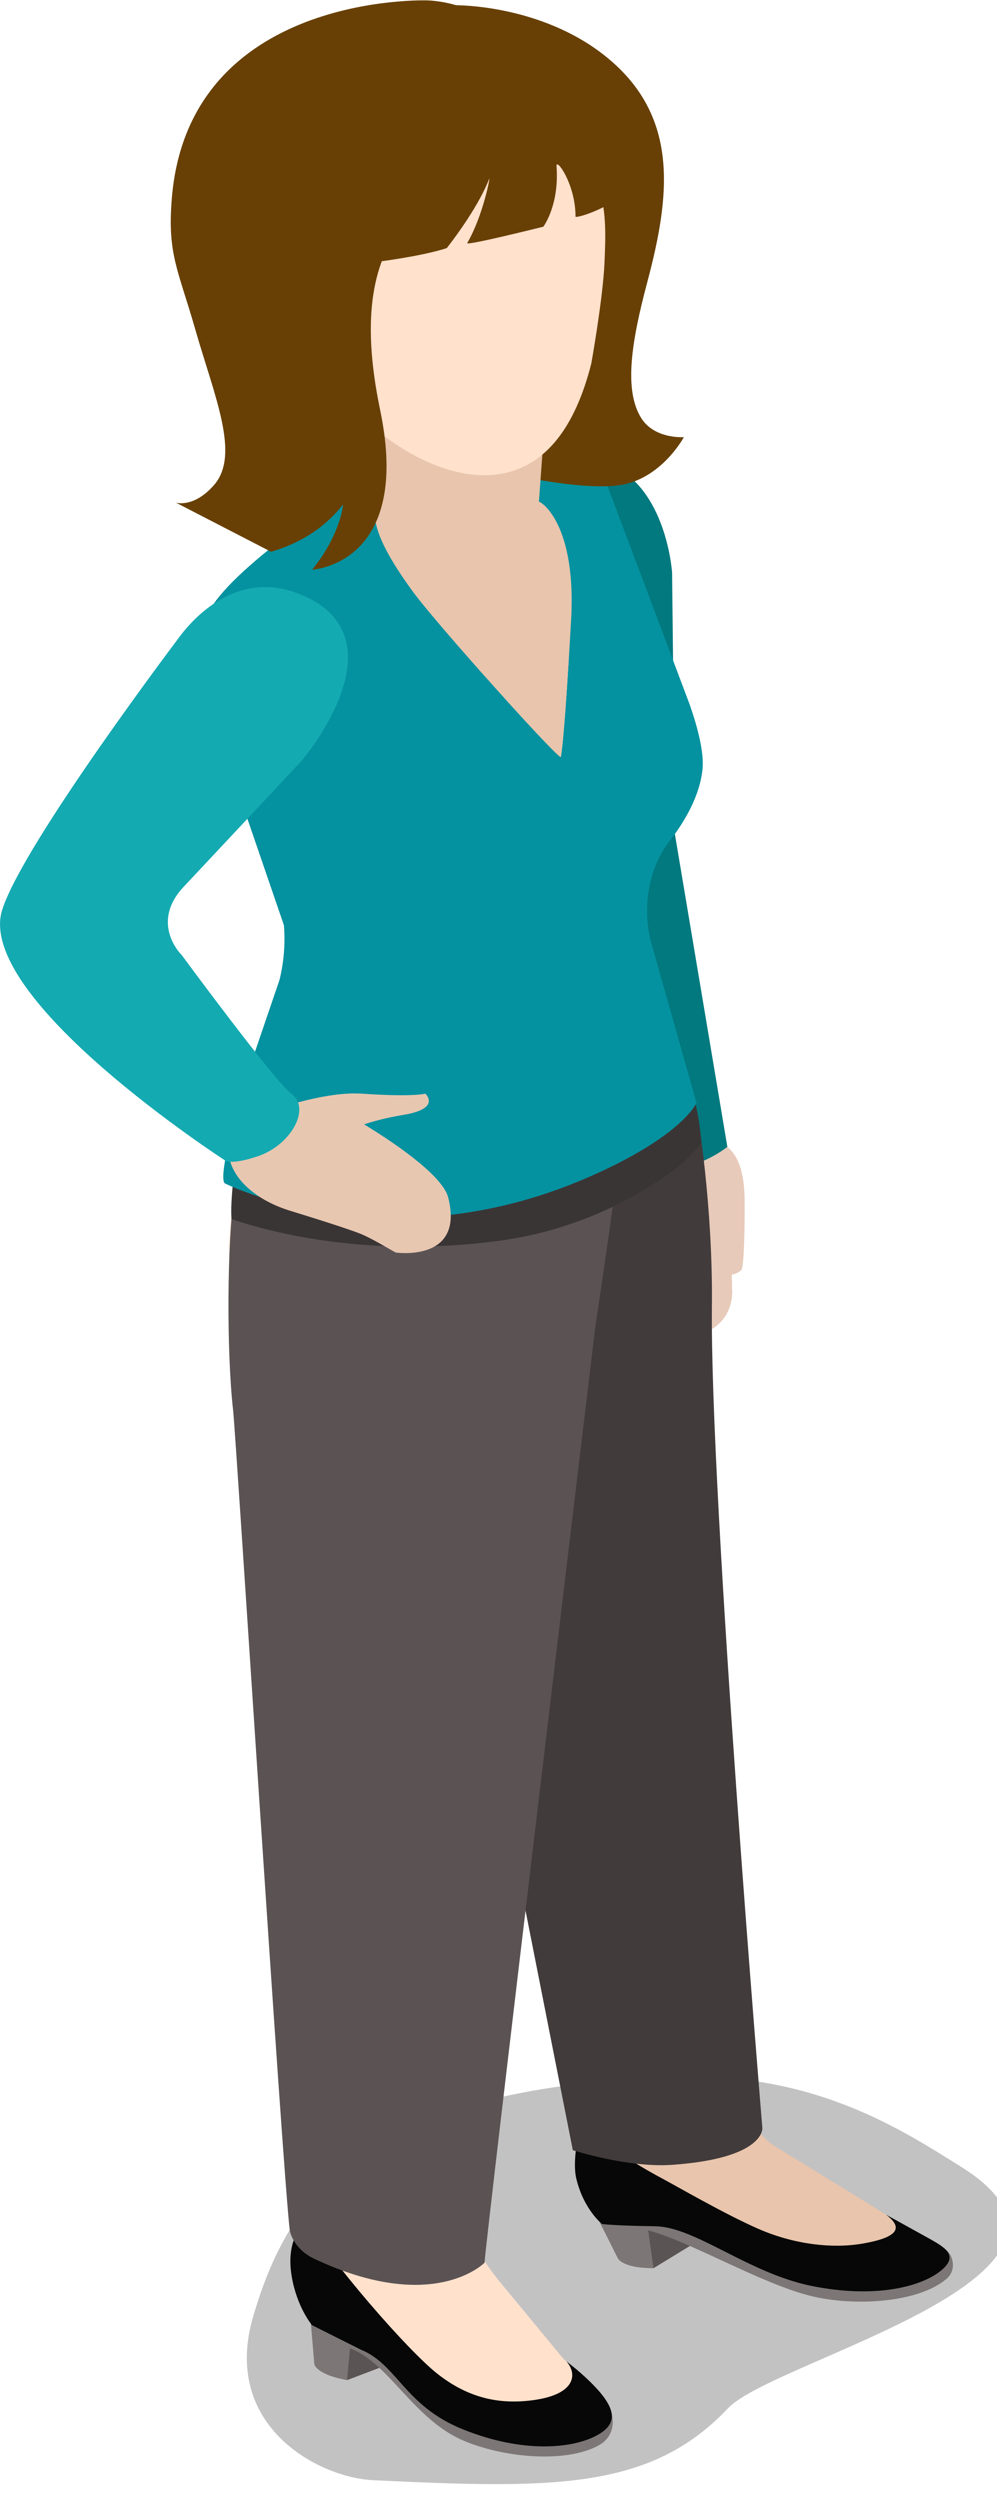 <?xml version="1.0" encoding="UTF-8" standalone="no"?>
<!-- Created with Inkscape (http://www.inkscape.org/) -->

<svg
   xmlns:dc="http://purl.org/dc/elements/1.1/"
   xmlns:cc="http://creativecommons.org/ns#"
   xmlns:rdf="http://www.w3.org/1999/02/22-rdf-syntax-ns#"
   xmlns:svg="http://www.w3.org/2000/svg"
   xmlns="http://www.w3.org/2000/svg"
   xmlns:sodipodi="http://sodipodi.sourceforge.net/DTD/sodipodi-0.dtd"
   xmlns:inkscape="http://www.inkscape.org/namespaces/inkscape"
   width="2.176mm"
   height="5.451mm"
   viewBox="0 0 2.176 5.451"
   version="1.1"
   id="svg164279"
   inkscape:version="0.92.2 (5c3e80d, 2017-08-06)"
   sodipodi:docname="people-business-07.svg">
  <defs
     id="defs164273">
    <clipPath
       id="clipPath1528"
       clipPathUnits="userSpaceOnUse">
      <path
         inkscape:connector-curvature="0"
         id="path1526"
         d="m 967.51,1882.3 h 47.04 v -29.27 h -47.04 z" />
    </clipPath>
  </defs>
  <sodipodi:namedview
     id="base"
     pagecolor="#ffffff"
     bordercolor="#666666"
     borderopacity="1.0"
     inkscape:pageopacity="0.0"
     inkscape:pageshadow="2"
     inkscape:zoom="0.35"
     inkscape:cx="-708.74421"
     inkscape:cy="-275.41249"
     inkscape:document-units="mm"
     inkscape:current-layer="layer1"
     showgrid="false"
     fit-margin-top="0"
     fit-margin-left="0"
     fit-margin-right="0"
     fit-margin-bottom="0"
     inkscape:window-width="1360"
     inkscape:window-height="706"
     inkscape:window-x="-8"
     inkscape:window-y="-8"
     inkscape:window-maximized="1" />
  <g
     inkscape:label="Layer 1"
     inkscape:groupmode="layer"
     id="layer1"
     transform="translate(-110.037,-70.512)">
    <g
       id="g4898"
       transform="matrix(0.1,0,0,0.086,100.013,66.94)">
      <g
         transform="matrix(0.353,0,0,-0.353,-235.904,758.641)"
         id="g1522">
        <g
           id="g1524" />
        <g
           id="g1536">
          <g
             style="opacity:0.27"
             id="g1534"
             clip-path="url(#clipPath1528)">
            <g
               id="g1532"
               transform="translate(997.263,1858.486)">
              <path
                 inkscape:connector-curvature="0"
                 id="path1530"
                 style="fill:#231f20;fill-opacity:1;fill-rule:nonzero;stroke:none"
                 d="m 0,0 c -4.799,-5.907 -10.852,-5.787 -21.964,-5.168 -3.322,0.185 -9.414,3.876 -7.384,11.813 2.128,8.321 6.429,16.462 26.266,17.155 8.522,0.298 13.91,-3.865 17.479,-6.45 C 25.103,9.597 2.859,3.521 0,0" />
            </g>
          </g>
        </g>
      </g>
      <g
         transform="matrix(0.353,0,0,-0.353,119.579,97.688)"
         id="g1538">
        <path
           inkscape:connector-curvature="0"
           id="path1540"
           style="fill:#e8c5ac;fill-opacity:1;fill-rule:nonzero;stroke:none"
           d="m 0,0 c -0.055,0.052 -6.793,4.858 -6.863,4.908 -2.606,1.923 -2.17,6.482 -2.17,6.482 l -9.292,-3.03 0.056,-1.425 0.107,-3.33 c -0.01,-1.142 1.052,-3.209 2.551,-3.618 1.289,-0.346 2.438,-0.695 2.438,-0.695 0,0 12.33,-2.863 13.47,-2.398 C 2.837,-2.063 0.271,-0.279 0,0" />
      </g>
      <g
         transform="matrix(0.353,0,0,-0.353,114.503,99.045)"
         id="g1542">
        <path
           inkscape:connector-curvature="0"
           id="path1544"
           style="fill:#5b5454;fill-opacity:1;fill-rule:nonzero;stroke:none"
           d="M 0,0 2.696,1.912 0.185,3.846 -1.479,3.508 Z" />
      </g>
      <g
         transform="matrix(0.353,0,0,-0.353,113.295,97.801)"
         id="g1546">
        <path
           inkscape:connector-curvature="0"
           id="path1548"
           style="fill:#7c7676;fill-opacity:1;fill-rule:nonzero;stroke:none"
           d="m 0,0 1.212,-2.806 c 0,0 0.179,-0.514 1.437,-0.674 0.328,-0.04 0.776,-0.048 0.776,-0.048 l -0.414,3.379 z" />
      </g>
      <g
         transform="matrix(0.353,0,0,-0.353,120.899,99.314)"
         id="g1550">
        <path
           inkscape:connector-curvature="0"
           id="path1552"
           style="fill:#7c7676;fill-opacity:1;fill-rule:nonzero;stroke:none"
           d="m 0,0 c 0.703,0.697 0.336,1.897 -0.107,2.116 -1.806,0.897 -2.762,1.328 -2.762,1.328 0.896,-0.785 -0.927,-0.963 -2.45,-1.32 -1.851,-0.436 -3.91,-0.523 -6.283,0.238 -1.678,0.543 -4.703,2.018 -5.933,2.596 -4.125,1.944 -4.971,4.209 -4.971,4.209 0,0 -0.05,-0.986 0.258,-2.502 0.453,-2.228 1.468,-2.43 1.468,-2.43 0,0 -0.231,-0.188 1.96,-0.662 2.466,-0.531 7.315,-3.969 10.576,-4.847 C -5.541,-1.996 -1.703,-1.691 0,0" />
      </g>
      <g
         transform="matrix(0.353,0,0,-0.353,120.814,99.07)"
         id="g1554">
        <path
           inkscape:connector-curvature="0"
           id="path1556"
           style="fill:#070707;fill-opacity:1;fill-rule:nonzero;stroke:none"
           d="M 0,0 C 0.978,1.021 0.073,1.599 -0.757,2.152 -0.878,2.23 -3.502,3.917 -3.502,3.917 -2.604,3.13 -2.444,2.345 -4.928,1.843 -6.789,1.46 -9.157,1.765 -11.381,2.89 c -2.071,1.049 -5.14,3.119 -5.961,3.625 -3.877,2.401 -4.971,4.207 -4.971,4.207 0,0 -0.649,-2.688 -0.34,-4.207 0.455,-2.225 1.59,-3.268 1.59,-3.268 0,0 0.593,-0.117 3.299,-0.164 2.478,-0.048 5.739,-3.351 9.623,-4.277 C -4.152,-2.147 -1.196,-1.248 0,0" />
      </g>
      <g
         transform="matrix(0.353,0,0,-0.353,114.682,71.099)"
         id="g1558">
        <path
           inkscape:connector-curvature="0"
           id="path1560"
           style="fill:#e8caba;fill-opacity:1;fill-rule:nonzero;stroke:none"
           d="m 0,0 c -0.367,-1.512 1.363,-2.985 2.697,-3.312 0.46,-0.11 0.223,-2.435 0.648,-3.659 0.445,-1.287 1.31,-0.794 1.575,-0.504 0.205,0.22 0.219,3.982 0.207,5.102 C 5.08,1.363 3.742,1.826 2.411,2.15 1.078,2.477 0.371,1.512 0,0" />
      </g>
      <g
         transform="matrix(0.353,0,0,-0.353,114.05,70.226)"
         id="g1562">
        <path
           inkscape:connector-curvature="0"
           id="path1564"
           style="fill:#e8caba;fill-opacity:1;fill-rule:nonzero;stroke:none"
           d="m 0,0 3.924,0.485 2.023,-4.642 0.087,-0.792 0.109,-6.359 c 0,0 0.292,-3.056 -2.839,-3.446 -2.039,-0.253 -0.217,-0.028 -0.217,-0.028 -2.8,-0.348 -3.658,3.543 -3.658,3.543 l -1.174,6.69 C -1.992,-2.835 -1.8,-0.225 0,0" />
      </g>
      <g
         transform="matrix(0.353,0,0,-0.353,116.115,70.613)"
         id="g1566">
        <path
           inkscape:connector-curvature="0"
           id="path1568"
           style="fill:#01797f;fill-opacity:1;fill-rule:nonzero;stroke:none"
           d="M 0,0 C 0,0 -1.623,-1.555 -3.799,-1.663 -4.494,-1.698 -6.554,-2.13 -6.554,-2.13 L -11.7,21.563 -13.403,37.68 c -0.802,4.278 -1.166,11.313 3.47,11.779 6.041,0.611 6.516,-8.212 6.516,-8.212 L -3.24,22.435 Z" />
      </g>
      <g
         transform="matrix(0.353,0,0,-0.353,109.186,71.506)"
         id="g1570">
        <path
           inkscape:connector-curvature="0"
           id="path1572"
           style="fill:#423b3b;fill-opacity:1;fill-rule:nonzero;stroke:none"
           d="m 0,0 c 0.258,-1.557 -1.38,-1.938 -0.973,-2.728 0.571,-1.109 0.611,-4.641 0.994,-7.631 l 9.814,-57.774 0.24,-1.406 c 0,0 3.407,-1.276 6.139,-1.051 5.766,0.471 5.579,2.648 5.579,2.648 0,0 -3.247,45.163 -3.12,59.035 0.067,7.248 -0.884,13.743 -0.884,13.743 z" />
      </g>
      <g
         transform="matrix(0.353,0,0,-0.353,112.553,101.362)"
         id="g1574">
        <path
           inkscape:connector-curvature="0"
           id="path1576"
           style="fill:#ffe1cc;fill-opacity:1;fill-rule:nonzero;stroke:none"
           d="m 0,0 c -0.06,0.054 -2.945,4.15 -3.737,5.243 -2.585,3.563 -2.301,5.297 -2.301,5.297 l 0.177,4.544 6.832,64.082 c 0,0 -0.038,0.904 0.109,2.741 0.055,0.681 2.61,1.778 2.62,2.29 h -23.959 l -0.085,-0.406 c -0.978,-4.921 0.286,-13.454 0.647,-16.539 0.21,-1.801 3.218,-50.489 3.685,-55.087 l 0.121,-4.699 c 0,-1.144 0.678,-2.396 1.466,-3.735 0.885,-1.495 6.354,-5.414 6.354,-5.414 0,0 3.768,-3.327 7.462,-1.849 1.913,0.765 1.788,2.31 0.809,3.339 C 0.139,-0.124 0.071,-0.065 0,0" />
      </g>
      <g
         transform="matrix(0.353,0,0,-0.353,107.814,101.883)"
         id="g1578">
        <path
           inkscape:connector-curvature="0"
           id="path1580"
           style="fill:#5b5454;fill-opacity:1;fill-rule:nonzero;stroke:none"
           d="M 0,0 3.028,1.333 0.95,3.733 H -0.748 Z" />
      </g>
      <g
         transform="matrix(0.353,0,0,-0.353,107.009,100.224)"
         id="g1582">
        <path
           inkscape:connector-curvature="0"
           id="path1584"
           style="fill:#7c7676;fill-opacity:1;fill-rule:nonzero;stroke:none"
           d="m 0,0 0.258,-3.554 c 0,0 0.074,-0.538 1.276,-0.945 0.312,-0.106 0.748,-0.203 0.748,-0.203 l 0.272,3.389 z" />
      </g>
      <g
         transform="matrix(0.353,0,0,-0.353,113.284,103.552)"
         id="g1586">
        <path
           inkscape:connector-curvature="0"
           id="path1588"
           style="fill:#7c7676;fill-opacity:1;fill-rule:nonzero;stroke:none"
           d="M 0,0 C 1.411,0.854 0.828,2.6 0.732,2.794 -0.083,4.421 -1.394,4.168 -1.394,4.168 -0.67,3.223 -3.286,2.193 -4.848,2.15 c -1.899,-0.056 -3.876,1.267 -6.048,2.488 -1.536,0.862 -3.092,2.805 -4.066,3.761 -2.985,2.914 -3.148,5.444 -3.148,5.444 0,0 1.266,-0.958 1.266,-2.507 0,-2.267 -0.561,-2.669 -0.561,-2.669 0,0 0.124,-0.796 2.171,-1.696 2.307,-1.018 3.879,-5.057 6.9,-6.569 C -5.83,-0.848 -2.054,-1.246 0,0" />
      </g>
      <g
         transform="matrix(0.353,0,0,-0.353,113.249,103.295)"
         id="g1590">
        <path
           inkscape:connector-curvature="0"
           id="path1592"
           style="fill:#070707;fill-opacity:1;fill-rule:nonzero;stroke:none"
           d="M 0,0 C 1.561,0.95 1.306,2.256 -1.172,4.735 -1.275,4.839 -1.84,5.36 -1.84,5.36 -1.12,4.415 -1.3,2.996 -3.8,2.576 -5.834,2.237 -7.813,2.615 -9.838,4.482 c -0.827,0.764 -2.396,2.622 -4.224,5.109 -2.581,3.513 -3.853,5.814 -3.853,5.814 0,0 -1.314,-1.072 -0.906,-3.924 0.319,-2.249 1.259,-3.532 1.259,-3.532 l 3.041,-1.771 C -12.285,5.109 -11.836,2.142 -8.215,0.457 -4.5,-1.276 -1.48,-0.902 0,0" />
      </g>
      <g
         transform="matrix(0.353,0,0,-0.353,105.355,71.801)"
         id="g1594">
        <path
           inkscape:connector-curvature="0"
           id="path1596"
           style="fill:#5b5353;fill-opacity:1;fill-rule:nonzero;stroke:none"
           d="m 0,0 c -0.452,-3.381 -0.491,-11.297 -0.078,-15.552 0.178,-1.804 3.038,-54.335 3.505,-58.929 0,0 0.189,-1.294 1.512,-2.019 7.38,-4.044 10.531,-0.285 10.531,-0.285 0.009,1.099 6.833,67.088 6.833,67.088 0,0 1.242,9.727 1.252,10.244 L 0.093,0.686 Z" />
      </g>
      <g
         transform="matrix(0.353,0,0,-0.353,105.33,71.477)"
         id="g1598">
        <path
           inkscape:connector-curvature="0"
           id="path1600"
           style="fill:#3a3535;fill-opacity:1;fill-rule:nonzero;stroke:none"
           d="m 0,0 c -0.092,-0.921 -0.16,-2.243 -0.098,-2.747 2.556,-0.997 8.482,-2.781 16.458,-1.568 5.593,0.852 9.201,3.794 9.956,4.345 1.207,0.879 2.044,1.794 2.63,2.704 -0.174,2.719 -0.745,4.406 -1.168,5.908 -0.235,0.41 -0.445,0.739 -0.605,0.975 L 2.452,3.978 0.433,3.47 C 0.283,2.518 0.168,1.564 0.063,0.614 0.039,0.409 0.021,0.204 0,0" />
      </g>
      <g
         transform="matrix(0.353,0,0,-0.353,113.305,53.261)"
         id="g1602">
        <path
           inkscape:connector-curvature="0"
           id="path1604"
           style="fill:#0592a0;fill-opacity:1;fill-rule:nonzero;stroke:none"
           d="m 0,0 5.43,-16.766 c 0,0 1.155,-3.328 0.996,-5.249 -0.225,-2.71 -2.028,-5.139 -2.149,-5.339 -1.29,-2.106 -1.5,-4.7 -1.091,-6.871 l 2.866,-11.774 c 0,0 -0.887,-2.444 -6.866,-5.429 -12.366,-6.173 -22.296,-0.352 -22.296,-0.352 -0.48,0.432 0.975,6.266 1.08,6.785 l 2.299,7.826 c 0.273,1.287 0.365,2.617 0.273,3.932 l -3.258,11.04 c 0,0 -3.259,7.733 -1.31,11.633 1.638,3.279 8.549,8.552 10.992,10.088 0.616,0.388 1.993,0.995 3.621,1.452 0,0 5.952,1.265 9.413,-0.976" />
      </g>
      <g
         transform="matrix(0.353,0,0,-0.353,112.481,60.722)"
         id="g1606">
        <path
           inkscape:connector-curvature="0"
           id="path1608"
           style="fill:#c8fafc;fill-opacity:1;fill-rule:nonzero;stroke:none"
           d="M 0,0 C 0,0.089 0.142,0.39 0.488,7.006 L -3.511,4.244 C -1.619,1.813 0,-0.177 0,0" />
      </g>
      <g
         transform="matrix(0.353,0,0,-0.353,110.194,41.668)"
         id="g1610">
        <path
           inkscape:connector-curvature="0"
           id="path1612"
           style="fill:#684005;fill-opacity:1;fill-rule:nonzero;stroke:none"
           d="m 0,0 c 0,0 5.223,0.069 9.229,-3.653 4.615,-4.29 4.013,-10.026 2.593,-16.238 -1,-4.359 -1.449,-7.781 -0.365,-9.777 0.832,-1.514 2.627,-1.354 2.627,-1.354 0,0 -1.222,-2.665 -3.532,-3.349 -2.305,-0.683 -7.525,0.764 -7.525,0.764 0,0 -2.478,13.11 -2.451,13.999 C 0.599,-18.714 0,0 0,0" />
      </g>
      <g
         transform="matrix(0.353,0,0,-0.353,112.001,54.272)"
         id="g1614">
        <path
           inkscape:connector-curvature="0"
           id="path1616"
           style="fill:#e8c5ac;fill-opacity:1;fill-rule:nonzero;stroke:none"
           d="m 0,0 c -0.239,0.318 2.351,-0.997 1.994,-8.418 -0.454,-9.41 -0.635,-9.762 -0.635,-9.864 0,-0.389 -7.633,9.459 -9.14,11.856 -3.08,4.886 -2.356,5.976 -2.172,7.239 l 0.889,12.645 9.841,-1.087 z" />
      </g>
      <g
         transform="matrix(0.353,0,0,-0.353,111.293,44.808)"
         id="g1618">
        <path
           inkscape:connector-curvature="0"
           id="path1620"
           style="fill:#ffe1cc;fill-opacity:1;fill-rule:nonzero;stroke:none"
           d="m 0,0 c 6.518,-0.539 6.19,-5.975 6.063,-9.591 -0.09,-2.535 -0.814,-7.24 -0.814,-7.24 -1.007,-4.63 -2.81,-7.224 -5.338,-7.875 -3.168,-0.815 -7.231,1.581 -10.481,5.946 -2.875,3.861 -3.129,6.281 -3.159,6.857 L -14.961,2.289 C -14.961,2.289 -3.465,0.292 0,0" />
      </g>
      <g
         transform="matrix(0.353,0,0,-0.353,109.554,41.545)"
         id="g1622">
        <path
           inkscape:connector-curvature="0"
           id="path1624"
           style="fill:#684005;fill-opacity:1;fill-rule:nonzero;stroke:none"
           d="m 0,0 c 0,0 -14.689,0.575 -15.759,-14.174 -0.293,-4.043 0.378,-5.127 1.448,-9.461 1.202,-4.863 2.787,-9.001 1.158,-11.175 -1.243,-1.661 -2.354,-1.267 -2.354,-1.267 l 5.884,-3.528 c 2.857,0.974 4.103,2.912 4.449,3.396 0,0 -0.139,-2.145 -1.915,-4.683 0,0 6.2,0.357 4.208,11.468 -1.22,6.805 -0.406,10.818 1.495,13.528 1.618,2.314 4.153,3.376 5.52,4.525 1.72,1.447 3.962,4.793 0.653,8.961 C 2.872,0.006 0,0 0,0" />
      </g>
      <g
         transform="matrix(0.353,0,0,-0.353,109.575,44.503)"
         id="g1626">
        <path
           inkscape:connector-curvature="0"
           id="path1628"
           style="fill:#684005;fill-opacity:1;fill-rule:nonzero;stroke:none"
           d="m 0,0 -4.437,-10.588 c 0,0 3.711,0.45 5.615,1.176 0,0 1.876,2.724 2.624,4.977 0.089,0.271 -0.363,-2.623 -1.359,-4.615 -0.112,-0.227 4.707,1.176 4.707,1.176 0,0 0.996,1.539 0.814,4.344 -0.043,0.657 1.175,-1.259 1.175,-3.619 0,-0.182 2.704,0.837 2.717,1.811 0.092,5.972 -5.612,8.055 -5.612,8.055 z" />
      </g>
      <g
         transform="matrix(0.353,0,0,-0.353,105.229,70.778)"
         id="g1630">
        <path
           inkscape:connector-curvature="0"
           id="path1632"
           style="fill:#e8c7b1;fill-opacity:1;fill-rule:nonzero;stroke:none"
           d="M 0,0 -0.125,1.133 2.837,3.658 8.008,2.334 c 0,0 5.106,-3.407 5.568,-5.499 1.032,-4.682 -3.236,-3.96 -3.236,-3.96 -0.198,0.098 -1.482,1.036 -2.271,1.387 C 6.935,-5.232 3.91,-4.162 3.91,-4.162 1.711,-3.404 0.162,-1.823 0,0" />
      </g>
      <g
         transform="matrix(0.353,0,0,-0.353,106.364,69.621)"
         id="g1634">
        <path
           inkscape:connector-curvature="0"
           id="path1636"
           style="fill:#e8c7b1;fill-opacity:1;fill-rule:nonzero;stroke:none"
           d="m 0,0 c 0,0 2.892,1.181 5.042,1.008 3.151,-0.251 3.909,0 3.909,0 0,0 1.005,-1.06 -1.323,-1.514 C 5.358,-0.945 4.35,-1.577 4.35,-1.577 Z" />
      </g>
      <g
         transform="matrix(0.353,0,0,-0.353,104.207,65.752)"
         id="g1638">
        <path
           inkscape:connector-curvature="0"
           id="path1640"
           style="fill:#14aab2;fill-opacity:1;fill-rule:nonzero;stroke:none"
           d="m 0,0 c 0,0 5.814,-9.171 6.785,-9.974 1.218,-1.008 -0.011,-3.669 -2.088,-4.475 -1.61,-0.628 -1.991,-0.32 -1.991,-0.32 0,0 -15.567,11.685 -13.802,18.048 C -9.756,8.115 0,23.077 0,23.077 c 1.638,2.397 4.174,4.257 7.188,2.901 6.789,-3.052 0.253,-11.979 0.253,-11.979 0,0 -4.504,-5.607 -7.315,-9.081 C -2.017,2.271 0,0 0,0" />
      </g>
    </g>
  </g>
</svg>
